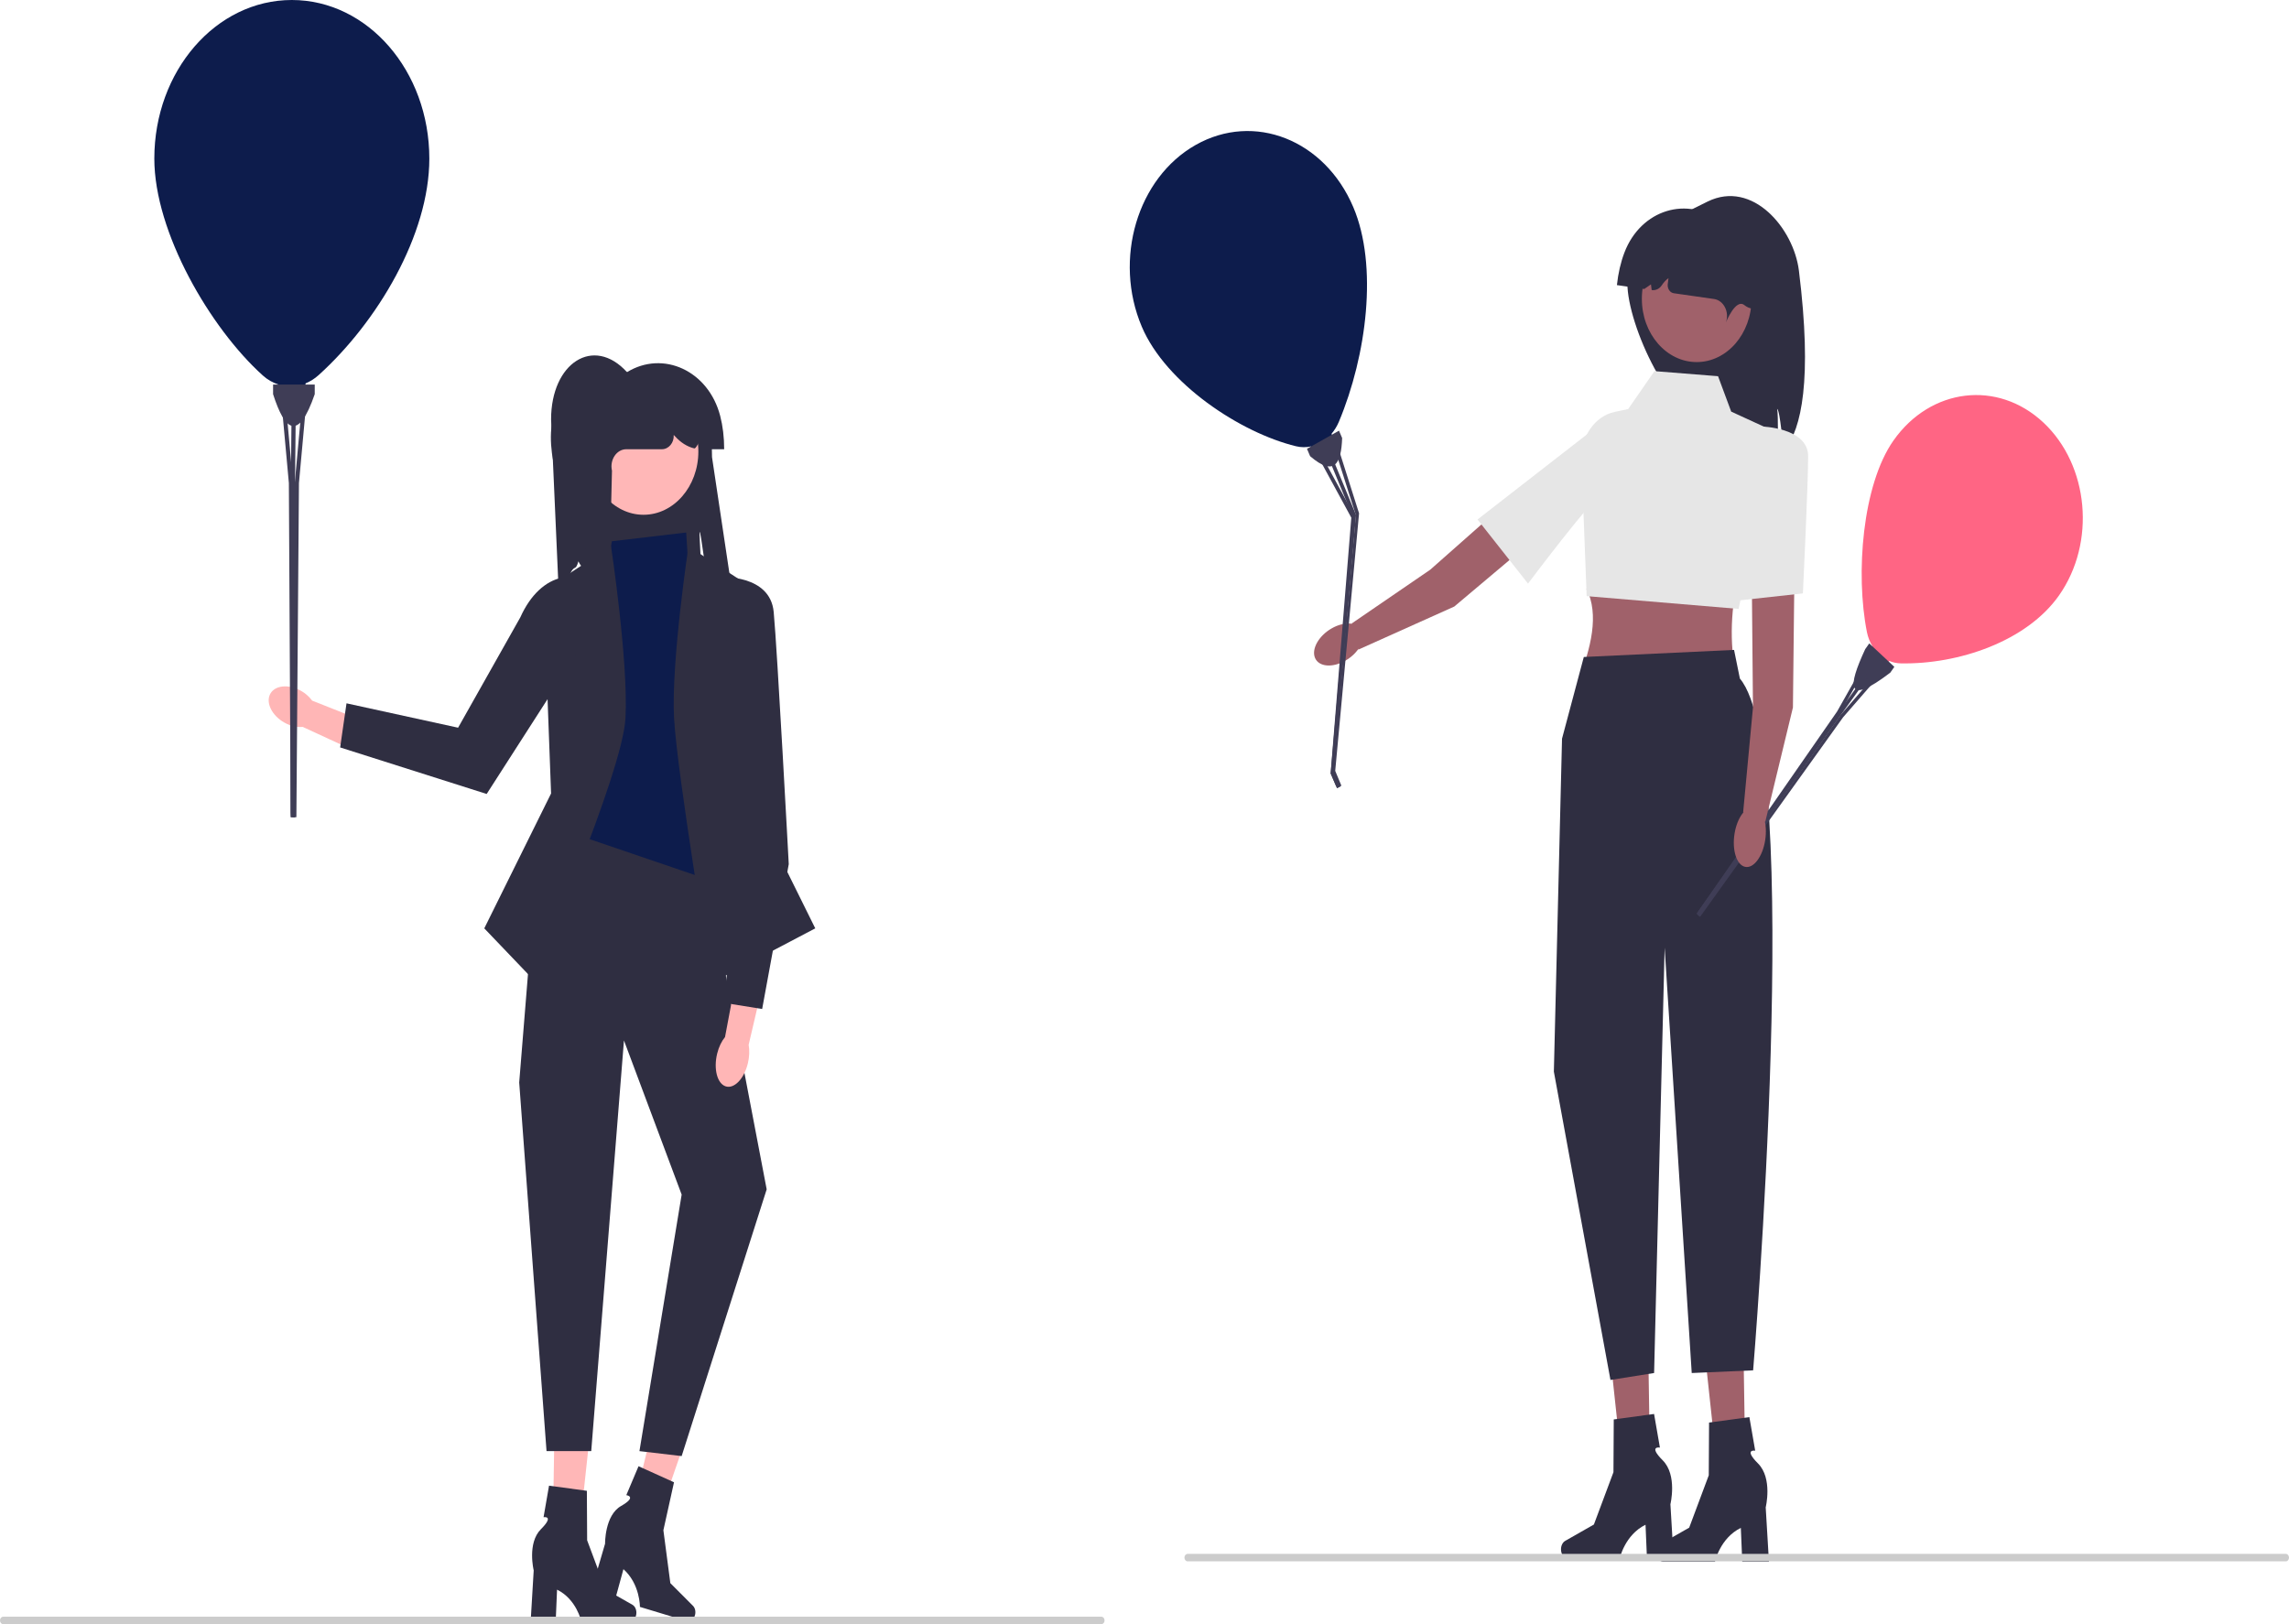 <svg width="217" height="154" viewBox="0 0 217 154" fill="none" xmlns="http://www.w3.org/2000/svg">
    <g clip-path="url(#clip0_8_145)">
        <path d="M69.228 54.884L67.852 55.389C67.834 55.303 67.814 55.217 67.791 55.13C67.613 54.468 67.532 55.658 67.069 55.217C67.102 55.788 66.389 49.915 66.32 50.48C66.291 50.718 66.54 54.652 66.493 54.884L55.807 55.002C55.868 53.815 55.319 54.272 54.834 53.224C54.548 54.209 54.503 53.494 54.05 54.386C53.86 54.763 53.657 55.125 53.438 55.479C53.333 55.653 53.222 55.824 53.108 55.994L52.963 56.047L52.243 39.771C52.243 34.405 56.273 31.799 59.44 35.287C61.123 37.14 65.238 34.714 66.186 36.471C67.133 38.23 67.5 40.658 67.5 43.342L69.228 54.884Z" fill="#2F2E41"/>
        <path d="M52.377 147.331L54.695 147.394L55.987 135.377L52.566 135.283L52.377 147.331Z" fill="#FFB7B7"/>
        <path d="M60.331 152.912C60.331 153.364 60.053 153.73 59.71 153.73H55.108C55.108 153.73 54.655 151.63 52.809 150.726L52.682 153.73H50.308L50.596 148.899C50.596 148.899 49.961 146.315 51.279 144.994C52.598 143.673 51.53 143.857 51.53 143.857L52.049 140.867L55.636 141.354L55.662 146.047L57.403 150.705L59.956 152.161C60.183 152.29 60.331 152.585 60.331 152.912Z" fill="#2F2E41"/>
        <path d="M59.43 145.373L61.658 146.113L65.551 134.867L62.263 133.775L59.43 145.373Z" fill="#FFB7B7"/>
        <path d="M65.896 153.1C65.797 153.537 65.447 153.81 65.116 153.709L60.665 152.362C60.665 152.362 60.688 150.198 59.102 148.783L58.318 151.651L56.021 150.956L57.362 146.368C57.362 146.368 57.316 143.682 58.882 142.791C60.448 141.899 59.375 141.764 59.375 141.764L60.534 139.024L63.897 140.545L62.89 145.093L63.549 150.108L65.699 152.264C65.89 152.455 65.968 152.784 65.896 153.1Z" fill="#2F2E41"/>
        <path d="M65.053 50.49L58.001 51.321L53.539 80.883L67.069 83.374L65.053 50.49Z" fill="#0D1C4C"/>
        <path d="M51.524 55.971L52.243 75.236L45.91 88.024L50.516 92.841C50.516 92.841 59.008 73.409 59.296 68.095C59.584 62.78 57.928 51.8 57.928 51.8L51.524 55.971Z" fill="#2F2E41"/>
        <path d="M71.674 55.971L70.955 75.236L77.288 88.024L67.5 93.173C67.5 93.173 64.19 73.409 63.902 68.095C63.614 62.78 65.27 51.8 65.27 51.8L71.674 55.971Z" fill="#2F2E41"/>
        <path d="M54.402 79.056L51.092 79.554L49.221 102.639L51.812 137.592H56.05L59.152 98.653L64.622 113.268L60.62 137.592L64.622 138.062L72.682 112.77L67.069 83.374L54.402 79.056Z" fill="#2F2E41"/>
        <path d="M67.989 99.896C68.145 99.26 68.414 98.717 68.733 98.33L69.893 92.16L72.421 92.882L70.973 99.064C71.068 99.587 71.049 100.211 70.892 100.848C70.534 102.301 69.594 103.267 68.793 103.004C67.991 102.741 67.631 101.35 67.989 99.896Z" fill="#FFB6B6"/>
        <path d="M68.339 54.723C68.339 54.723 73.007 54.449 73.347 58.021C73.687 61.593 74.775 81.937 74.775 81.937L72.254 95.669L68.659 95.093L70.248 77.614L68.339 54.723Z" fill="#2F2E41"/>
        <path d="M28.326 65.393C28.857 65.648 29.294 66.019 29.592 66.432L34.786 68.486L33.867 71.31L28.696 68.922C28.233 68.97 27.696 68.875 27.165 68.621C25.951 68.04 25.227 66.846 25.547 65.955C25.868 65.063 27.112 64.812 28.326 65.393Z" fill="#FFB6B6"/>
        <path d="M57.988 56.825L46.137 75.282L32.246 70.869L32.85 66.687L43.428 68.999L49.329 58.531C51.256 54.233 55.054 53.368 57.988 56.825Z" fill="#2F2E41"/>
        <path d="M61.008 48.809C63.878 48.809 66.205 46.124 66.205 42.812C66.205 39.499 63.878 36.815 61.008 36.815C58.137 36.815 55.81 39.499 55.81 42.812C55.81 46.124 58.137 48.809 61.008 48.809Z" fill="#FFB7B7"/>
        <path d="M68.652 42.595H66.901L66.425 41.855C66.194 41.855 66.024 42.566 65.803 42.512C65.128 42.346 64.509 41.941 64.002 41.377C63.959 41.329 63.915 41.283 63.869 41.239L63.87 41.253C63.91 41.984 63.388 42.595 62.753 42.595H59.376C58.454 42.595 57.782 43.601 58.016 44.63L57.713 57.209C57.713 54.642 47.868 41.532 54.546 36.284C56.093 35.069 57.215 35.287 59.44 35.287C62.86 33.182 67.163 35.147 68.274 39.431C68.523 40.391 68.652 41.452 68.652 42.595Z" fill="#2F2E41"/>
        <path d="M169.21 42.636C168.959 42.332 168.784 38.988 168.474 38.764C168.598 39.244 168.541 42.821 168.523 43.321C165.797 45.466 163.949 39.956 162.021 39.956C158.528 39.956 154.277 30.88 154.277 26.851C154.277 22.821 158.677 20.681 161.892 19.107C166.151 17.022 170.045 21.669 170.539 25.659C171.83 36.084 170.766 40.641 169.21 42.636Z" fill="#2F2E41"/>
        <path d="M160.848 34.331C163.718 34.331 166.045 31.646 166.045 28.334C166.045 25.022 163.718 22.337 160.848 22.337C157.977 22.337 155.65 25.022 155.65 28.334C155.65 31.646 157.977 34.331 160.848 34.331Z" fill="#A0616A"/>
        <path d="M153.285 27.032L155.875 27.403L156.512 26.963L156.582 27.504C156.947 27.556 157.317 27.393 157.537 27.054C157.713 26.784 157.929 26.549 158.176 26.367C158.143 26.564 158.118 26.763 158.101 26.962C158.065 27.378 158.318 27.753 158.678 27.804L162.49 28.35C163.405 28.481 163.965 29.576 163.622 30.563C163.622 30.563 164.548 28.253 165.376 28.936C167.183 30.425 172.388 27.271 167.957 22.774C166.552 21.348 165.415 21.406 163.206 21.089C160.037 18.515 155.557 19.852 153.997 23.947C153.647 24.864 153.407 25.898 153.285 27.032Z" fill="#2F2E41"/>
        <path d="M164.744 64.692H149.569C150.841 61.417 151.623 58.298 150.4 55.817L164.744 54.858C164.027 58.207 163.939 61.494 164.744 64.692Z" fill="#A0616A"/>
        <path d="M162.873 35.67L156.844 35.19L154.35 38.788L153.085 39.053C151.19 39.451 149.84 41.403 149.925 43.624L150.417 56.524L164.825 57.736L168.277 40.938L164.12 39.028L162.873 35.67Z" fill="#E6E6E6"/>
        <path d="M165.493 141.253L163.023 141.32L161.646 128.516L165.291 128.417L165.493 141.253Z" fill="#A0616A"/>
        <path d="M157.019 147.199C157.019 147.681 157.315 148.071 157.68 148.071H162.583C162.583 148.071 163.065 145.833 165.033 144.87L165.168 148.071H167.698L167.391 142.924C167.391 142.924 168.068 140.171 166.663 138.763C165.257 137.355 166.395 137.551 166.395 137.551L165.843 134.366L162.021 134.884L161.993 139.885L160.138 144.848L157.417 146.399C157.175 146.537 157.019 146.852 157.019 147.199Z" fill="#2F2E41"/>
        <path d="M156.459 140.955L153.988 141.023L152.612 128.218L156.257 128.119L156.459 140.955Z" fill="#A0616A"/>
        <path d="M147.984 146.901C147.984 147.383 148.28 147.773 148.645 147.773H153.548C153.548 147.773 154.031 145.535 155.998 144.572L156.134 147.773H158.663L158.357 142.626C158.357 142.626 159.033 139.873 157.628 138.465C156.223 137.058 157.361 137.254 157.361 137.254L156.808 134.068L152.986 134.587L152.958 139.587L151.103 144.551L148.383 146.101C148.141 146.239 147.984 146.554 147.984 146.901Z" fill="#2F2E41"/>
        <path d="M150.147 62.294L148.082 70.037L147.308 101.608L152.674 130.844L156.811 130.186L157.81 89.855L160.378 130.186L166.199 129.932C166.199 129.932 171.055 71.526 164.943 64.339L164.391 61.623L150.147 62.294Z" fill="#2F2E41"/>
        <path d="M146.381 50.341L137.865 57.512L128.773 61.594L128.141 59.117L135.591 54.015L144.844 45.835L146.381 50.341Z" fill="#A0616A"/>
        <path d="M127.555 62.635C128.783 61.926 129.484 60.67 129.12 59.828C128.755 58.986 127.464 58.878 126.235 59.586C125.006 60.294 124.306 61.551 124.67 62.392C125.034 63.234 126.326 63.343 127.555 62.635Z" fill="#A0616A"/>
        <path d="M151.832 40.111C151.832 40.111 154.478 44.302 152.565 45.951C150.653 47.599 144.859 55.335 144.859 55.335L140.07 49.258L151.832 40.111Z" fill="#E6E6E6"/>
        <path d="M27.665 0C20.466 0 14.63 6.734 14.63 15.041C14.63 22.027 19.938 31.124 24.916 35.602C25.363 36.005 25.862 36.285 26.383 36.453L26.872 38.483C26.974 38.905 27.307 39.197 27.686 39.197H27.748C28.145 39.197 28.488 38.88 28.573 38.434L28.975 36.347C29.41 36.169 29.826 35.91 30.204 35.568C35.774 30.536 40.701 22.263 40.701 15.041C40.701 6.734 34.865 0 27.665 0Z" fill="#0D1C4C"/>
        <path d="M29.838 37.374C28.272 41.903 27.012 40.871 25.888 37.374V36.463H29.838L29.838 37.374Z" fill="#3F3D56"/>
        <path d="M28.06 36.921L27.972 45.515L27.968 45.806L27.95 75.66V77.046L27.946 77.483H27.549L27.553 77.069V75.66L27.573 45.806L27.594 43.748L27.665 36.916L28.06 36.921Z" fill="#3F3D56"/>
        <path d="M27.989 77.483H27.59L27.553 77.069L27.545 75.66L27.385 45.806L26.571 36.868L26.964 36.821L27.594 43.748L27.782 45.806L27.861 75.66L27.863 76.1L27.95 77.046L27.989 77.483Z" fill="#3F3D56"/>
        <path d="M29.155 36.868L28.341 45.806L28.112 75.66L28.098 77.483H27.736L27.863 76.1L27.865 75.66L27.944 45.806L27.971 45.515L28.762 36.821L29.155 36.868Z" fill="#3F3D56"/>
        <path d="M193.717 40.065C189.385 36.007 183.022 36.769 179.505 41.767C176.547 45.971 175.89 54.437 176.988 59.938C177.087 60.432 177.269 60.882 177.512 61.276L176.946 62.774C176.828 63.085 176.905 63.449 177.134 63.663L177.171 63.698C177.409 63.921 177.75 63.923 177.991 63.703L179.116 62.674C179.453 62.812 179.813 62.891 180.185 62.898C185.668 63.01 192.135 60.809 195.193 56.463C198.71 51.465 198.049 44.123 193.717 40.065Z" fill="#FF6584"/>
        <path d="M179.2 63.779C174.934 67.027 175.183 65.088 176.823 61.552L177.209 61.004L179.586 63.23L179.2 63.779Z" fill="#3F3D56"/>
        <path d="M178.323 62.504L174.631 67.625L174.505 67.798L161.854 85.752L161.267 86.586L161.08 86.847L160.841 86.623L161.019 86.376L161.615 85.528L174.267 67.576L175.151 66.35L178.087 62.278L178.323 62.504Z" fill="#3F3D56"/>
        <path d="M161.106 86.871L160.866 86.647L161.019 86.376L161.61 85.524L174.154 67.47L177.449 61.633L177.706 61.826L175.151 66.35L174.393 67.694L161.8 85.702L161.615 85.968L161.267 86.586L161.106 86.871Z" fill="#3F3D56"/>
        <path d="M179.003 63.089L174.729 68.009L161.951 85.844L161.171 86.933L160.954 86.729L161.615 85.968L161.803 85.704L174.49 67.785L174.631 67.625L178.787 62.839L179.003 63.089Z" fill="#3F3D56"/>
        <path d="M113.354 13.742C107.818 16.874 105.531 24.591 108.245 30.979C110.528 36.35 117.582 41.036 122.873 42.314C123.349 42.429 123.824 42.427 124.279 42.33L125.319 43.678C125.535 43.959 125.887 44.038 126.179 43.873L126.226 43.846C126.531 43.674 126.691 43.28 126.611 42.9L126.238 41.121C126.514 40.795 126.749 40.415 126.929 39.987C129.567 33.694 130.652 25.19 128.292 19.636C125.578 13.249 118.89 10.61 113.354 13.742Z" fill="#0D1C4C"/>
        <path d="M127.237 41.535C127.153 43.927 126.523 45.248 124.2 43.254L123.902 42.553L126.939 40.834L127.237 41.535Z" fill="#3F3D56"/>
        <path d="M125.722 41.96L128.462 48.606L128.554 48.833L126.456 73.162L126.909 74.227L127.049 74.566L126.744 74.738L126.611 74.418L126.151 73.335L128.251 49.004L127.595 47.413L125.417 42.128L125.722 41.96Z" fill="#3F3D56"/>
        <path d="M127.082 74.547L126.775 74.72L126.611 74.418L126.145 73.338L128.106 49.086L124.56 42.567L124.847 42.36L127.595 47.413L128.412 48.913L126.388 73.201L126.533 73.538L126.909 74.227L127.082 74.547Z" fill="#3F3D56"/>
        <path d="M126.546 41.444L128.841 48.67L126.581 73.091L127.166 74.499L126.888 74.657L126.533 73.538L126.391 73.199L128.536 48.843L128.462 48.606L126.229 41.578L126.546 41.444Z" fill="#3F3D56"/>
        <path d="M0 153.646C0 153.842 0.137 154 0.307 154H104.407C104.578 154 104.715 153.842 104.715 153.646C104.715 153.449 104.578 153.291 104.407 153.291H0.307C0.137 153.291 0 153.449 0 153.646Z" fill="#CCCCCC"/>
        <path d="M112.285 147.689C112.285 147.885 112.422 148.043 112.593 148.043H216.693C216.863 148.043 217 147.885 217 147.689C217 147.492 216.863 147.334 216.693 147.334H112.593C112.422 147.334 112.285 147.492 112.285 147.689Z" fill="#CCCCCC"/>
        <path d="M170.107 54.92L169.972 67.083L167.349 77.926L165.252 77.024L166.183 67.085L166.061 53.635L170.107 54.92Z" fill="#A0616A"/>
        <path d="M167.34 79.674C167.586 78.115 167.135 76.715 166.332 76.546C165.53 76.378 164.68 77.505 164.434 79.064C164.188 80.623 164.639 82.024 165.442 82.192C166.244 82.361 167.094 81.234 167.34 79.674Z" fill="#A0616A"/>
        <path d="M166.924 40.437C166.924 40.437 171.417 40.508 171.414 43.262C171.41 46.016 170.917 56.266 170.917 56.266L163.831 57.042L166.924 40.437Z" fill="#E6E6E6"/>
    </g>
    <defs>
        <clipPath id="clip0_8_145">
            <rect width="217" height="154" fill="white"/>
        </clipPath>
    </defs>
</svg>
